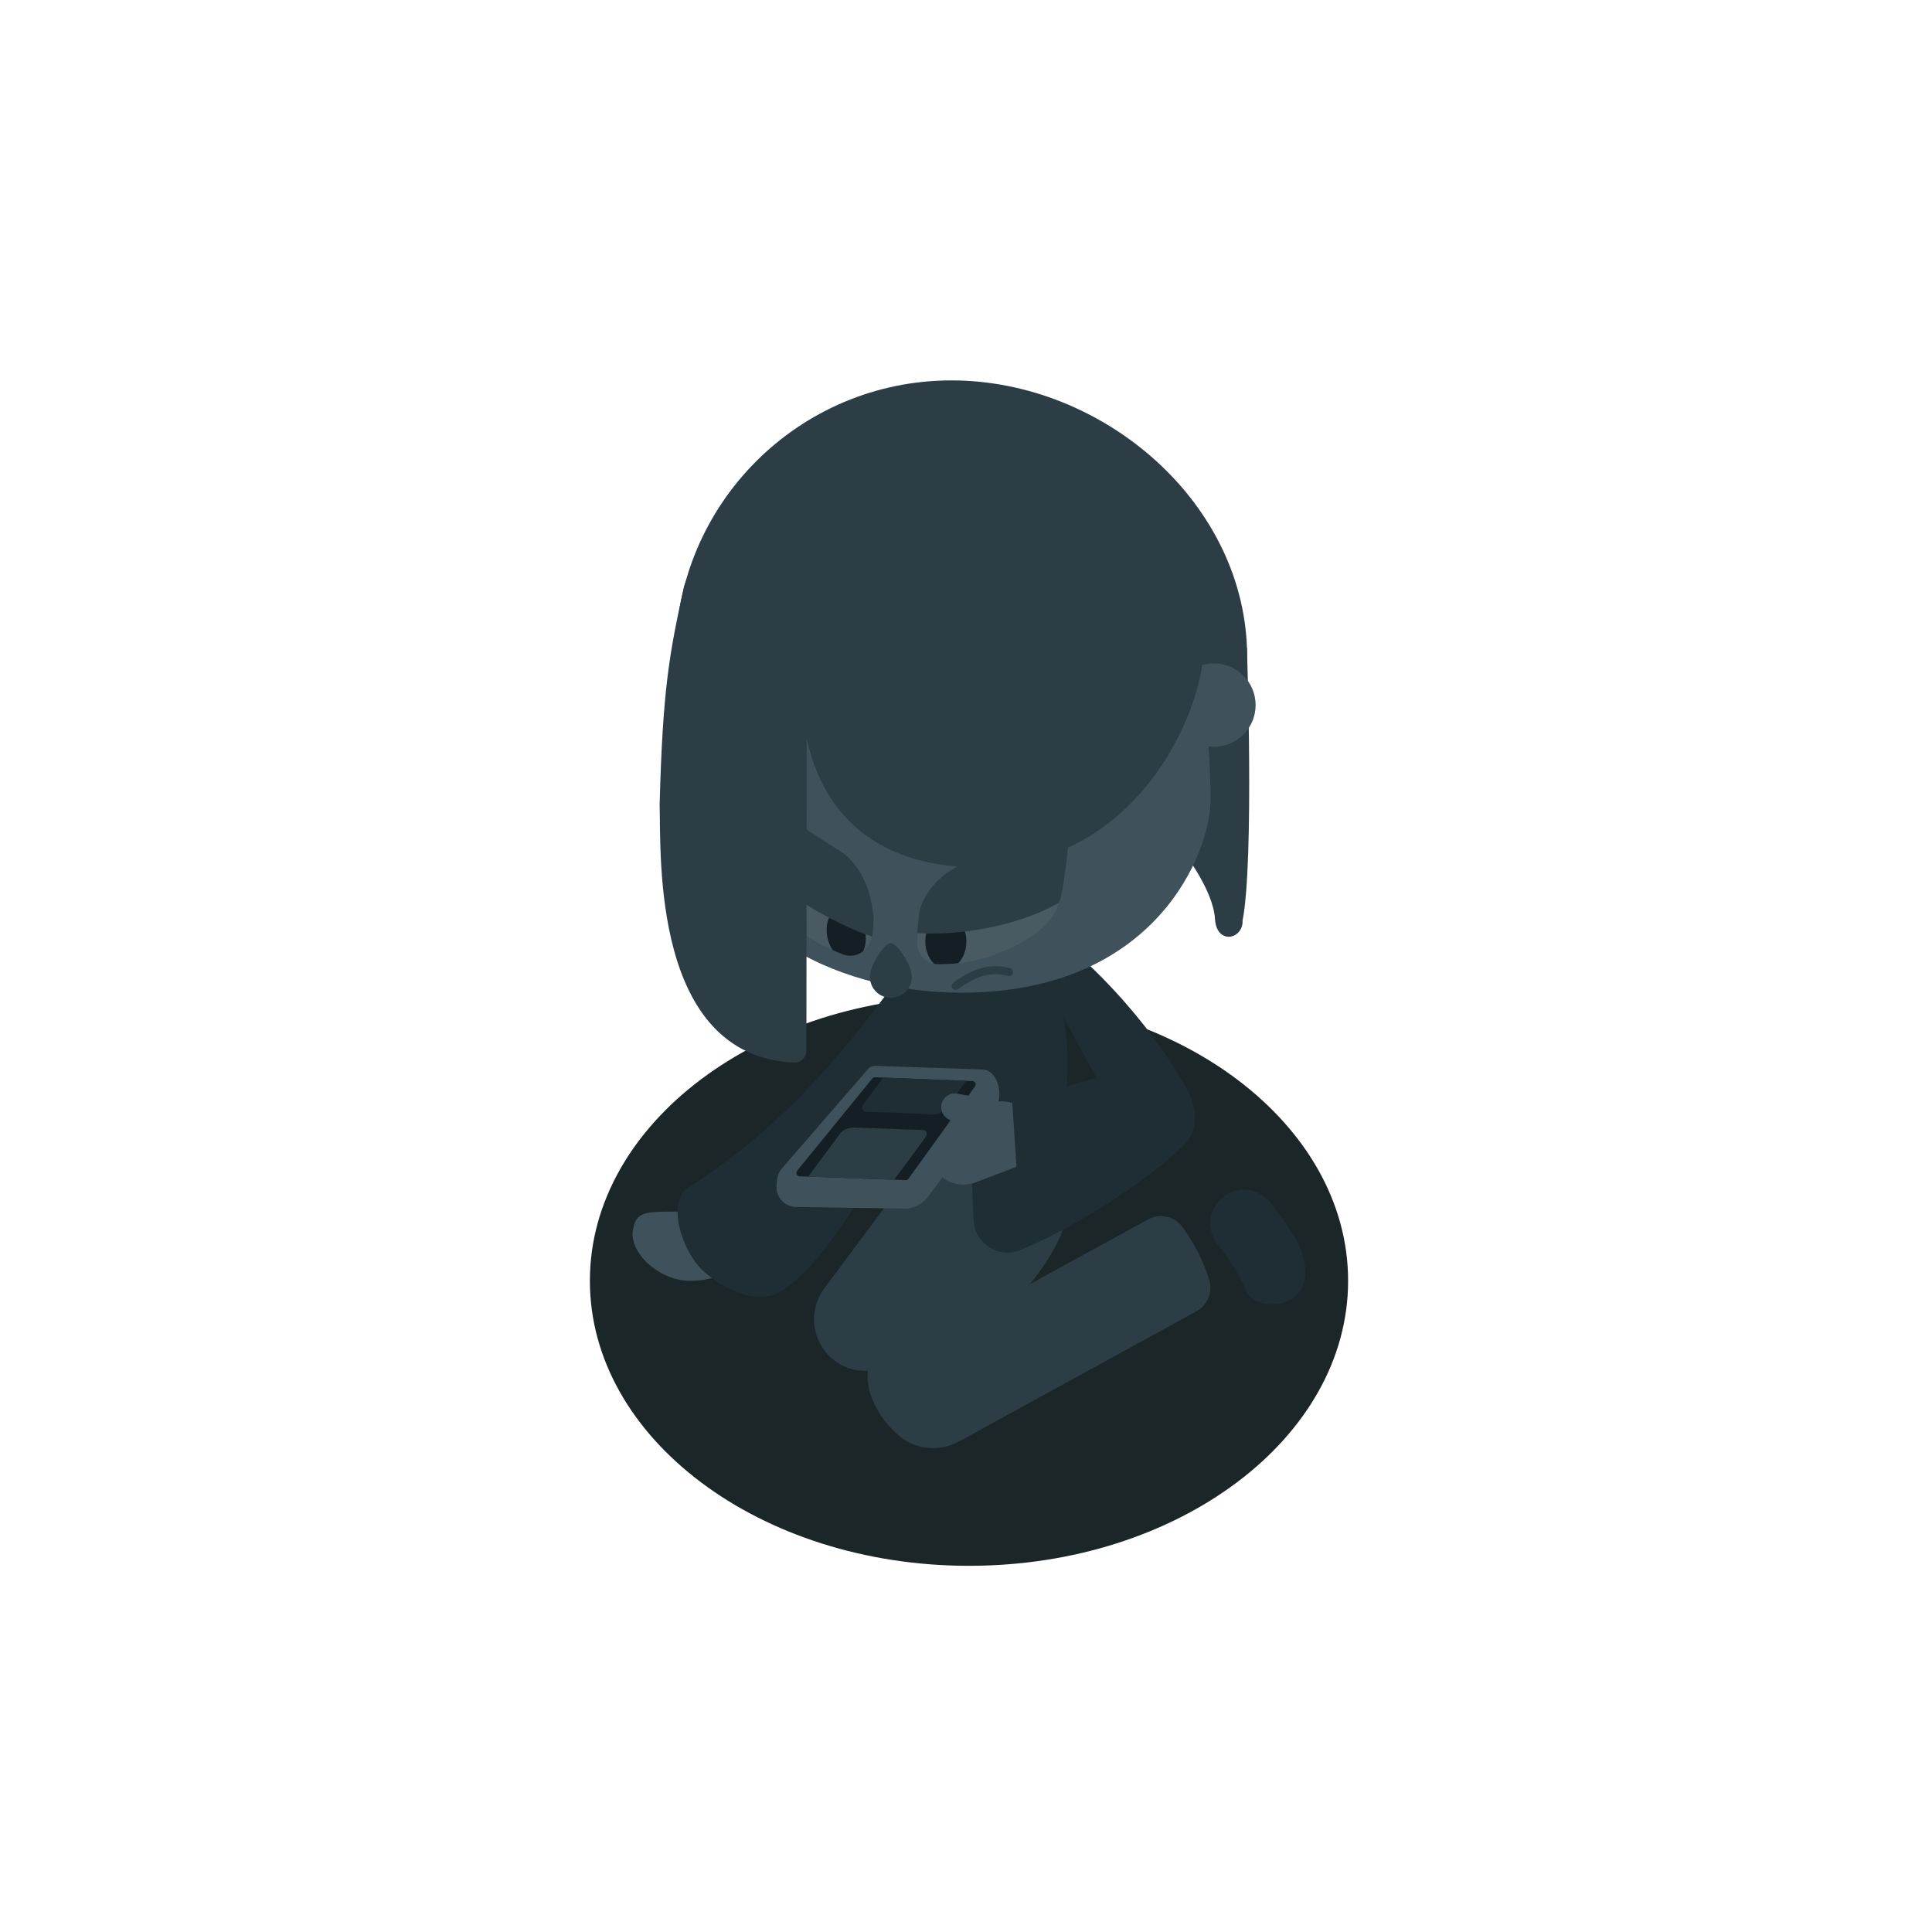<svg width="1080" height="1080" viewBox="0 0 1080 1080" fill="none" xmlns="http://www.w3.org/2000/svg"><path d="M541.677 556.699C658.638 556.699 753.602 628.082 753.602 715.999C753.602 803.917 658.638 875.299 541.677 875.299C424.715 875.299 329.752 803.917 329.752 715.999C329.752 628.082 424.715 556.699 541.677 556.699Z" fill="#1A2628"/><path d="M527.637 623.345C527.637 623.345 532.817 568.419 520.743 549.96C508.668 531.5 570.384 528.302 586.067 548.599C601.367 568.399 595.892 612.051 595.892 612.051C591.562 619.663 582.032 628.851 564.424 630.505C548.258 632.023 532.947 629.565 527.637 623.345Z" fill="#1F2E35"/><path d="M711.456 673.848C705.267 664.995 694.244 662.342 685.404 667.889C676.564 673.437 673.896 685.102 679.444 693.941C679.444 693.941 692.868 710.999 695.961 720.254C698.619 729.188 713.173 731.761 722.013 726.213C730.852 720.665 730.668 710.899 728.308 701.625C726.17 692.405 711.456 673.848 711.456 673.848Z" fill="#1F2E35"/><path d="M523.553 636.031L568.619 672.651L507.183 755.077C497.039 767.827 478.101 770.213 465.556 759.816C453.418 749.757 451.512 731.788 461.371 719.395L523.553 636.031Z" fill="#2C3D46"/><path d="M508.051 754.96C494.014 762.291 488.47 779.491 495.488 793.608C502.741 808.198 521.02 813.694 535.462 806.151L668.894 732.968C675.279 729.466 678.219 721.88 675.863 714.991L675.2 713.05C672.193 704.258 667.983 695.925 662.689 688.289L661.273 686.248C656.905 679.948 648.486 677.962 641.765 681.648L508.051 754.96Z" fill="#2C3D46"/><path d="M562.254 674.731C562.254 674.731 599.231 671.166 594.168 687.199C583.368 721.399 512.268 782.599 512.268 782.599C502.124 795.349 505.068 793.399 501.468 801.499C489.33 791.44 479.008 769.792 488.868 757.399L562.254 674.731Z" fill="#2C3D46"/><path d="M694.617 514.565C701.181 480.832 697.017 361.816 697.017 361.816L680.211 385.281L613.787 423.812C617.631 427.199 677.137 481.588 679.19 513.789C680.118 528.35 694.968 525.2 694.617 514.565Z" fill="#2C3D46"/><path d="M697.15 367.018C697.15 452.277 617.133 521.393 531.874 521.393C446.615 521.393 377.499 452.277 377.499 367.018C377.499 281.759 446.615 212.643 531.874 212.643C617.133 212.643 697.15 281.759 697.15 367.018Z" fill="#2C3D46"/><path d="M564.002 700.187C553.544 700.645 544.693 692.538 544.235 682.079L542.197 635.563C541.739 625.105 549.846 616.254 560.305 615.796C570.764 615.338 579.615 623.445 580.073 633.904L582.11 680.419C582.569 690.878 574.461 699.729 564.002 700.187Z" fill="#1F2E35"/><path d="M600.189 531.473C588.558 521.132 574.592 529.024 582.467 545.366C594.392 569.974 629.96 632.894 629.96 632.894C635.938 644.162 648.146 647.454 658.29 642.147C668.473 636.82 670.443 622.077 664.494 610.705C664.494 610.705 645.017 571.324 600.189 531.473Z" fill="#1F2E35"/><path d="M520.589 649.852C516.823 639.947 521.8 628.864 531.706 625.099L553.228 616.916C563.133 613.15 574.216 618.127 577.982 628.033L579.346 631.619C582.359 639.544 578.377 648.409 570.453 651.423L545.344 660.969C535.438 664.735 524.355 659.758 520.589 649.852Z" fill="#3F515B"/><path d="M653.934 598.433C645.756 591.743 635.318 596.069 627.467 598.1L565.869 616.315L571.252 698.449C605.252 684.247 646.697 656.132 663.007 638.755C668.192 633.23 669.11 624.085 666.885 616.904C666.885 616.904 663.093 607.441 653.934 598.433Z" fill="#1F2E35"/><path d="M417.767 695.749C417.767 706.932 403.463 715.999 385.817 715.999C368.172 715.999 351.167 699.799 353.867 687.199C355.667 677.299 360.522 677.299 378.167 677.299C395.813 677.299 417.767 684.565 417.767 695.749Z" fill="#3F515B"/><path d="M392.868 710.299C405.513 721.4 421.87 728.451 433.635 723.241C453.264 714.628 479.385 675.138 499.443 636.247C515.116 605.86 548.268 623.299 529.368 561.199C530.695 534.344 516.25 531.896 506.931 542.227C495.559 551.642 457.522 617.946 385.265 663.474C372.098 671.899 381.305 699.293 392.868 710.299Z" fill="#1F2E35"/><path d="M507.068 675.641L444.959 674.702C439.13 674.614 434.323 670.005 434.111 664.18C433.951 659.792 435.003 655.479 436.463 653.906L485.379 597.408C486.371 596.341 487.801 595.752 489.287 595.801L548.948 597.83C558.592 598.016 560.224 613.542 557.558 616.646L519.086 668.582C516.504 672.069 512.761 674.559 508.515 675.447C507.889 675.577 507.378 675.651 507.068 675.641Z" fill="#3F515B"/><path d="M489.152 602.192L543.6 604.322C545.099 604.381 545.929 606.083 545.052 607.3L507.835 658.917C507.467 659.426 506.869 659.719 506.242 659.696L446.962 657.565C445.411 657.509 444.591 655.702 445.572 654.499L487.62 602.883C487.994 602.425 488.561 602.169 489.152 602.192Z" fill="#131F24"/><path fill-rule="evenodd" clip-rule="evenodd" d="M499.823 659.467L451.768 657.739L470.015 633.157C470.015 633.157 472.366 630.23 477.921 630.316C478.948 630.332 484.927 630.556 491.82 630.815C501.452 631.175 512.869 631.603 515.053 631.624C518.8 631.659 518.363 634.25 517.308 635.799C516.32 637.249 508.7 647.521 499.823 659.467Z" fill="#2C3D46"/><path fill-rule="evenodd" clip-rule="evenodd" d="M540.138 604.187L493.708 602.371C487.92 610.219 483.639 616.016 483.041 616.809C480.968 619.557 482.521 621.626 484.59 621.519C486.79 621.405 516.882 622.696 520.377 622.905C523.872 623.114 526.468 622.726 529.528 618.457C530.391 617.253 534.575 611.635 540.138 604.187Z" fill="#1F2E35"/><path d="M526.27 617.515C527.04 613.347 531.044 610.592 535.212 611.363L557.854 615.548C562.022 616.318 564.777 620.322 564.007 624.49C563.236 628.658 559.232 631.413 555.064 630.642L532.422 626.457C528.254 625.687 525.499 621.683 526.27 617.515Z" fill="#3F515B"/><path d="M676.733 446.85C676.733 425.412 673.511 386.664 671.9 369.971L656.577 356.333C637.805 339.626 615.142 327.897 590.662 322.218L576.668 318.971C505.848 302.543 432.648 337.92 402.926 404.267C396.472 418.675 392.5 433.143 392.5 446.85C392.5 515.382 463.228 554.919 537.472 554.919C645.98 554.919 676.733 476.722 676.733 446.85Z" fill="#3F515B"/><path d="M509.725 546.059C509.725 552.534 504.476 557.783 498.001 557.783C491.525 557.783 486.276 552.534 486.276 546.059C486.276 539.583 494.275 527.18 498.001 527.18C501.478 527.18 509.725 539.583 509.725 546.059Z" fill="#2C3D46"/><path fill-rule="evenodd" clip-rule="evenodd" d="M563.443 545.546C552.115 542.3 542.78 547.764 535.567 552.97C534.559 553.697 533.153 553.47 532.426 552.463C531.698 551.455 531.926 550.049 532.933 549.321C540.258 544.035 551.173 537.349 564.682 541.22C565.877 541.563 566.568 542.809 566.226 544.003C565.883 545.198 564.637 545.889 563.443 545.546Z" fill="#2C3D46"/><path d="M488.35 512.784C488.251 513.171 488.008 519.624 487.846 522.396C487.72 522.774 487.594 523.161 487.468 523.539C487.18 524.385 486.892 525.222 486.604 526.05C485.254 529.893 482.203 532.701 478.612 533.781C476.299 534.492 473.752 534.465 471.286 533.538C469.36 532.818 467.317 531.981 465.202 531.018C457.948 527.76 449.821 523.062 442.72 516.474C430.165 504.828 422.065 494.127 421.021 482.742C420.58 478.035 421.345 473.211 423.487 468.153C426.295 461.538 428.743 455.841 430.849 451.044C431.74 451.215 432.622 451.557 433.432 452.106C445.825 460.404 464.257 472.473 469.432 475.632C477.262 480.402 486.55 492.084 488.35 512.784Z" fill="#4A5A62"/><path fill-rule="evenodd" clip-rule="evenodd" d="M465.458 531.133C464.261 529.312 463.308 527.154 462.72 524.765C460.719 516.629 463.716 508.896 469.415 507.495C475.114 506.093 481.356 511.553 483.357 519.689C484.458 524.166 484.046 528.521 482.503 531.766C481.334 532.673 480.014 533.358 478.612 533.78C476.299 534.491 473.752 534.464 471.286 533.537C469.438 532.846 467.482 532.047 465.458 531.133Z" fill="#131F24"/><path d="M488.35 512.784C488.35 517.151 488.008 519.624 487.846 522.396C487.81 523.08 487.558 523.566 487.468 523.539C466.3 516.681 435.097 497.952 421.021 482.742C420.22 481.887 419.481 481.041 418.806 480.213C419.157 479.043 413.073 478.35 413.577 477.153C417.438 468.072 420.625 460.719 423.163 455.049C424.54 451.989 427.788 450.459 430.848 451.044C431.739 451.215 432.621 451.557 433.431 452.106C445.824 460.404 464.256 472.473 469.431 475.632C477.261 480.402 486.55 492.084 488.35 512.784Z" fill="#2C3D46"/><path d="M591.776 504.846C588.131 517.689 575.285 525.924 557.114 533.25C549.725 536.229 542.138 537.759 535.253 538.47C531.329 538.875 527.639 539.01 524.336 539.001C523.661 539.001 523.013 538.938 522.374 538.821C516.659 537.813 512.537 532.566 512.699 526.545C512.744 524.961 512.807 523.332 512.897 521.703C513.005 519.705 513.158 517.716 513.365 515.844C513.752 512.415 514.31 509.229 515.003 506.268C518.351 498.096 527.9 482.517 552.803 478.584C573.44 475.326 585.8 473.382 591.902 472.338C592.226 478.323 592.559 485.847 592.892 494.973C593.018 498.546 592.64 501.822 591.776 504.846Z" fill="#4A5A62"/><path fill-rule="evenodd" clip-rule="evenodd" d="M535.638 538.429C535.509 538.443 535.381 538.457 535.253 538.47C531.329 538.875 527.639 539.01 524.336 539.001C523.661 539.001 523.013 538.938 522.374 538.821C522.334 538.814 522.294 538.806 522.254 538.799C519.25 536.064 517.281 531.484 517.281 526.295C517.281 517.916 522.417 511.125 528.752 511.125C535.087 511.125 540.222 517.916 540.222 526.295C540.222 531.257 538.422 535.662 535.638 538.429Z" fill="#131F24"/><path d="M597.25 471.384C597.25 471.384 594.55 500.184 591.85 504.684C591.751 504.738 591.652 504.792 591.553 504.846C574.084 514.782 544.861 523.134 513.244 521.703C513.064 521.694 512.875 521.685 512.695 521.676C512.74 521.172 513.658 511.839 513.712 511.344C513.712 511.344 513.899 508.72 515.15 505.669C518.498 497.497 528.247 482.517 553.15 478.584C573.787 475.326 585.577 473.382 591.679 472.338C595.693 471.663 597.25 471.384 597.25 471.384Z" fill="#2C3D46"/><path d="M701.898 394.147C701.898 407.006 691.474 417.43 678.615 417.43C665.755 417.43 655.332 407.006 655.332 394.147C655.332 381.288 665.755 370.864 678.615 370.864C691.474 370.864 701.898 381.288 701.898 394.147Z" fill="#3F515B"/><path d="M450.948 412.751L450.785 587.217C450.785 587.859 450.697 588.482 450.535 589.072C449.719 592.044 446.986 594.195 443.75 594.035C364.157 590.109 369.55 477.684 368.74 449.806C370.45 384.984 374.223 365.003 382.4 327.834C391.296 293.459 517.153 280.746 517.153 280.746L557.06 286.493L582.202 295.322L672.85 360.684C673.506 394.341 639.108 478.78 555.85 483.984C555.85 483.984 469.149 496.624 450.948 412.751Z" fill="#2C3D46"/></svg>